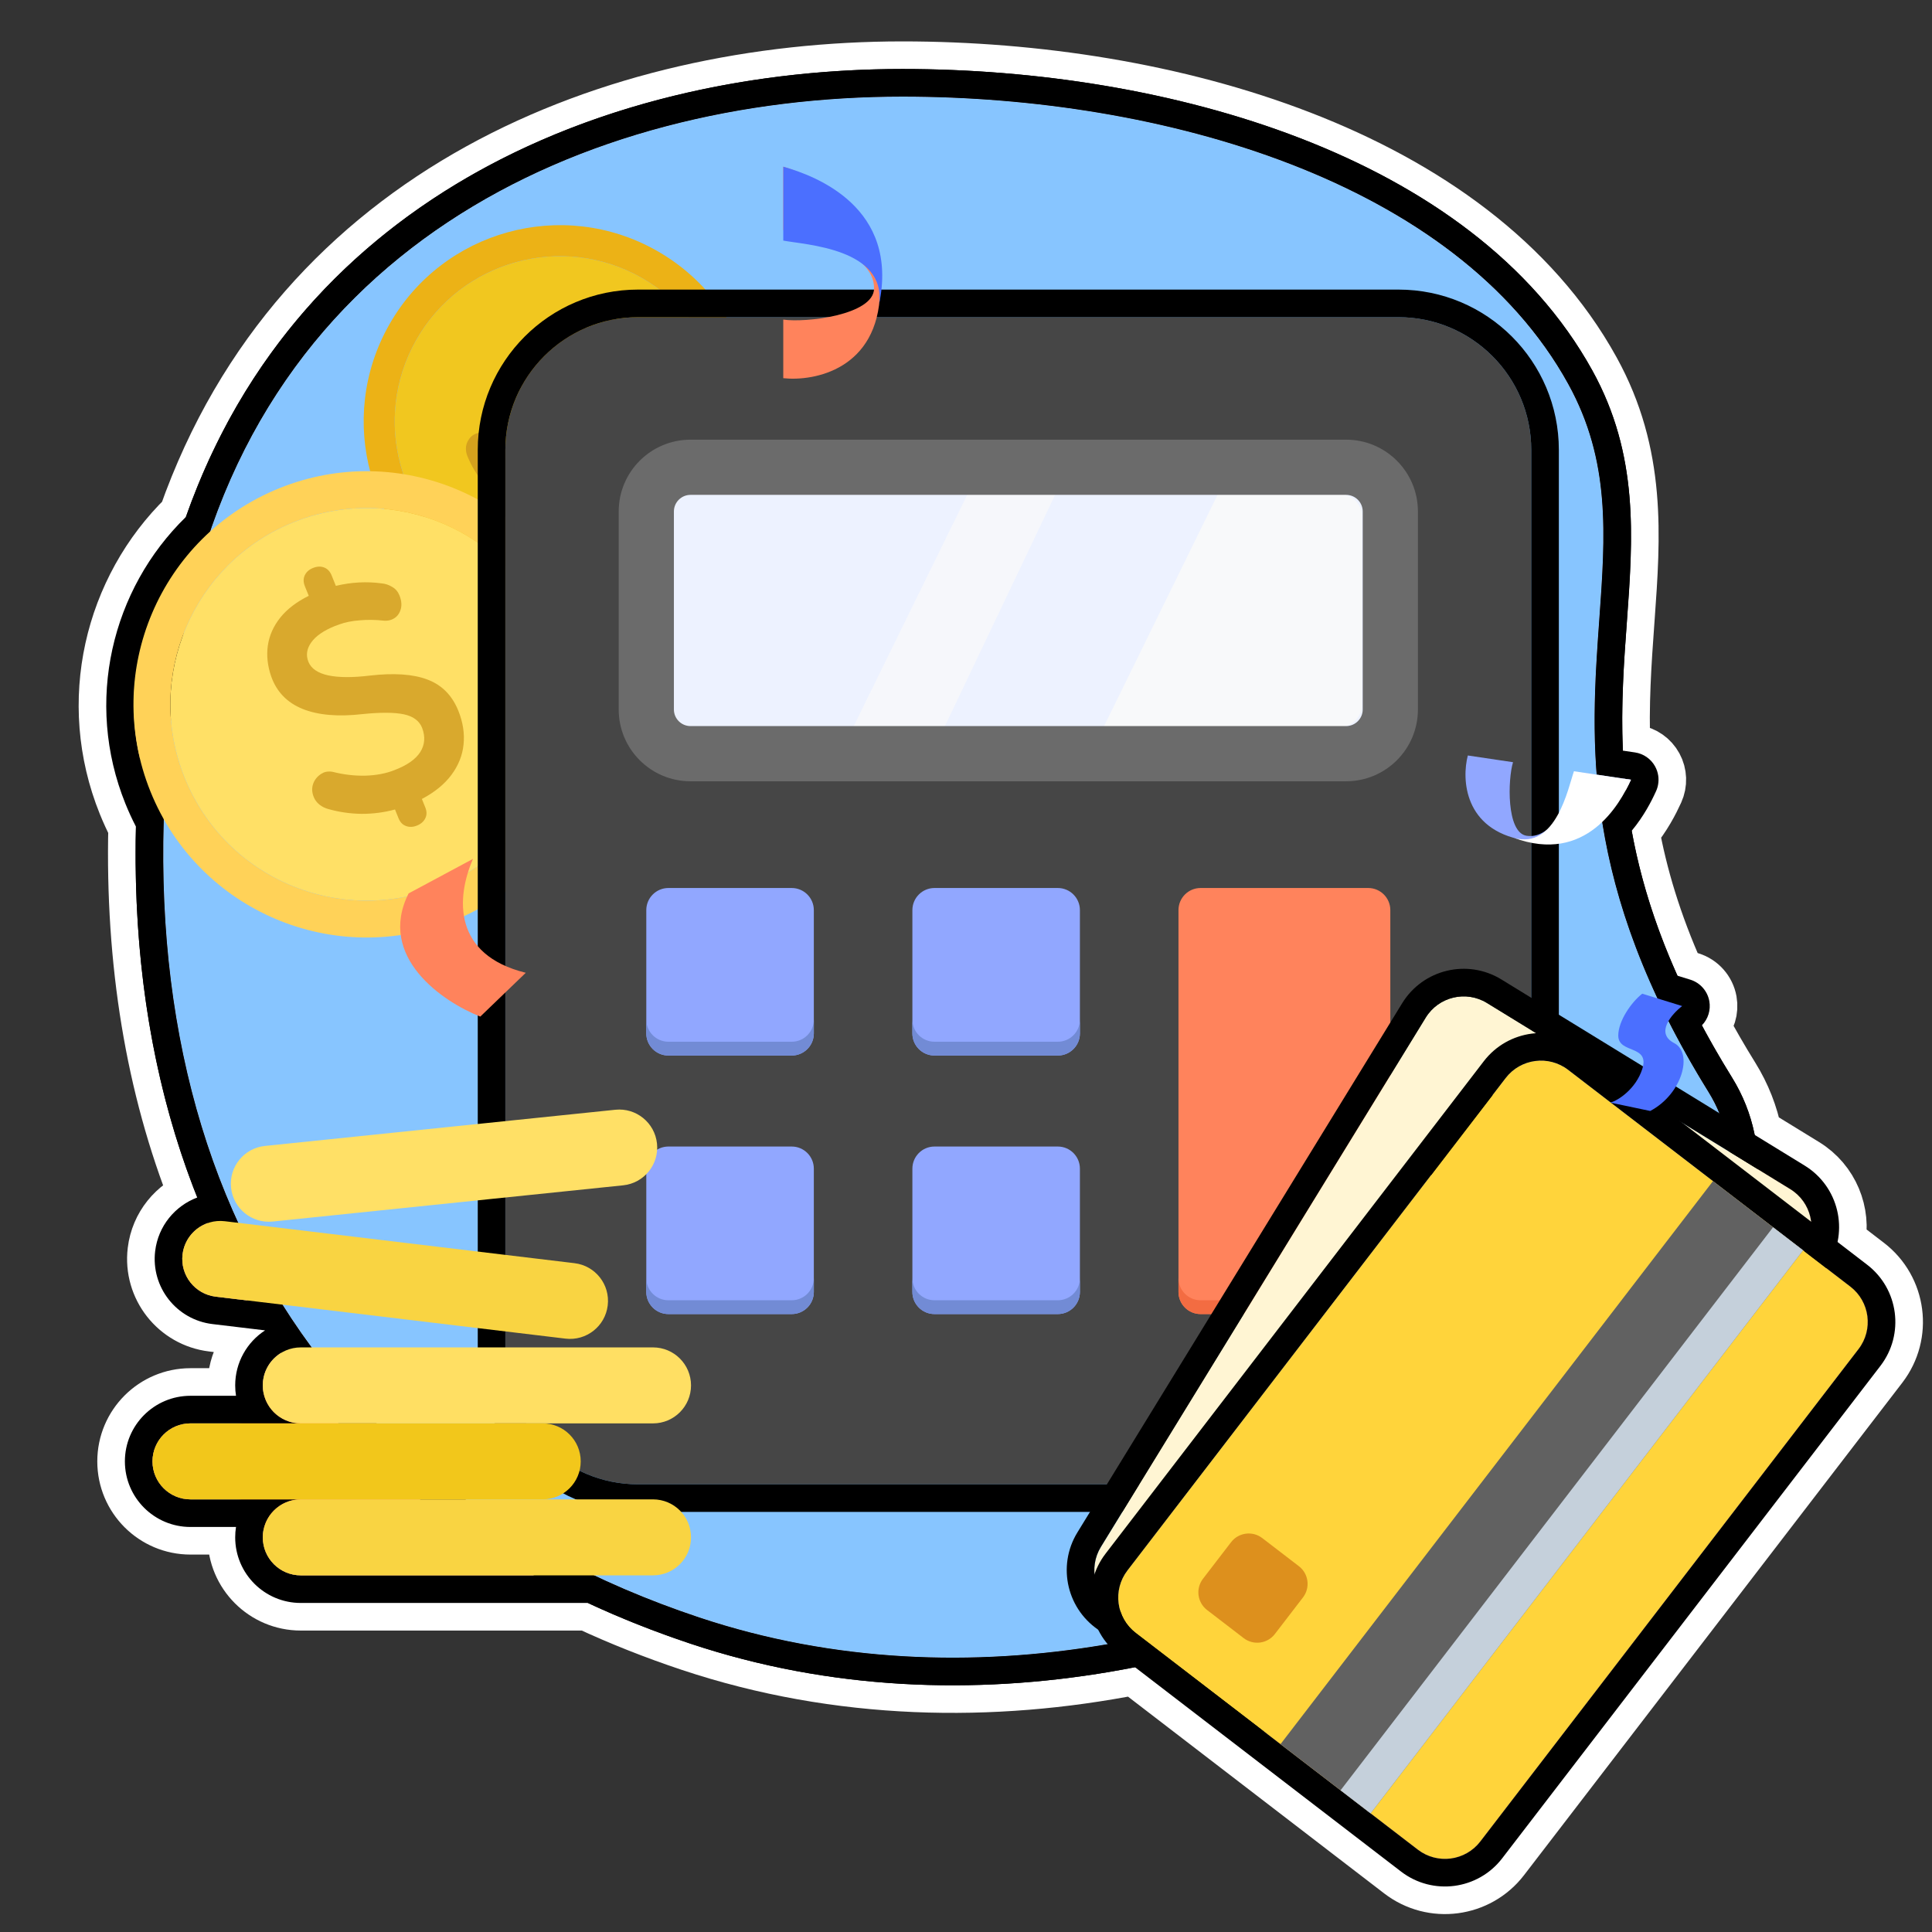 <svg width="140" height="140" viewBox="0 0 140 140" fill="none" xmlns="http://www.w3.org/2000/svg">
<rect x="0" y="0" width="140" height="140" fill="#333333" stroke="none"/>
<path d="M14.296 86.775C12.687 87.379 11.462 88.837 11.243 90.662C10.931 93.268 12.79 95.634 15.396 95.947L19.207 96.404C17.905 97.252 17.043 98.721 17.043 100.391C17.043 100.647 17.064 100.898 17.102 101.144H13.803C11.178 101.144 9.05 103.272 9.05 105.897C9.05 108.522 11.178 110.65 13.803 110.65H17.103C17.064 110.895 17.043 111.146 17.043 111.403C17.043 114.028 19.171 116.156 21.796 116.156H42.594C44.954 117.255 47.434 118.24 50.032 119.106C60.799 122.695 71.935 122.837 82.247 120.813L101.524 135.62C103.814 137.379 107.096 136.948 108.854 134.659L136.262 98.977C138.021 96.687 137.59 93.406 135.301 91.647L133.155 89.999C133.599 87.897 132.709 85.651 130.773 84.463L127.146 82.237C126.856 80.779 126.313 79.378 125.498 78.064C124.697 76.773 123.975 75.52 123.324 74.302C123.774 73.843 123.98 73.19 123.864 72.546C123.731 71.811 123.2 71.212 122.487 70.991L121.554 70.703C119.834 66.868 118.817 63.395 118.239 60.201C119.115 59.15 119.673 58.06 119.986 57.369L120.004 57.331C120.264 56.759 120.24 56.099 119.94 55.548C119.64 54.996 119.099 54.617 118.478 54.525L117.599 54.394C117.455 51.076 117.672 48.02 117.887 45.033L117.902 44.83C118.333 38.835 118.756 32.955 115.392 26.857C111.024 18.94 103.194 13.488 94.238 10.023C85.267 6.552 74.984 5 65.393 5C44.547 5 21.782 13.838 13.472 37.458C8.093 42.688 6.105 50.849 9.089 58.242C9.319 58.811 9.573 59.363 9.85 59.898C9.617 69.718 11.103 78.761 14.296 86.775Z" fill="#FF835C" stroke="white" stroke-width="4" stroke-linecap="round" stroke-linejoin="round"/>
<path fill-rule="evenodd" clip-rule="evenodd" d="M121.315 74.781C122.05 76.184 122.874 77.628 123.798 79.118C134.462 96.319 89.77 130.244 50.664 117.208C47.988 116.316 45.447 115.297 43.04 114.156H21.796C20.276 114.156 19.043 112.923 19.043 111.403C19.043 111.142 19.079 110.889 19.147 110.65C19.475 109.495 20.537 108.65 21.796 108.65H33.716L13.803 108.65C12.283 108.65 11.05 107.417 11.05 105.897C11.05 104.376 12.283 103.144 13.803 103.144H21.765C20.519 103.13 19.472 102.289 19.147 101.144C19.079 100.904 19.043 100.652 19.043 100.391C19.043 99.385 19.583 98.504 20.389 98.024C20.801 97.779 21.282 97.638 21.796 97.638H22.578C22.312 97.278 22.052 96.915 21.796 96.549C21.594 96.26 21.396 95.968 21.2 95.675C20.95 95.3 20.705 94.922 20.465 94.541L15.634 93.961C14.125 93.78 13.048 92.409 13.229 90.9C13.359 89.816 14.102 88.955 15.07 88.623C15.45 88.492 15.864 88.443 16.29 88.494L17.258 88.61C16.991 88.031 16.734 87.445 16.487 86.853C16.437 86.732 16.387 86.611 16.337 86.489C13.074 78.509 11.564 69.403 11.864 59.42C11.521 58.805 11.214 58.163 10.944 57.493C8.213 50.728 10.134 43.24 15.202 38.574C22.989 15.728 44.873 7 65.392 7C84.184 7 105.514 13.095 113.64 27.823C116.718 33.401 116.333 38.759 115.892 44.889C115.644 48.335 115.379 52.024 115.701 56.133L118.025 56.479L118.181 56.502L118.183 56.502L118.165 56.543C117.958 56.998 117.646 57.615 117.21 58.25C117.183 58.289 117.155 58.328 117.128 58.367C116.839 58.775 116.499 59.186 116.103 59.565C116.693 63.318 117.842 67.419 119.938 71.983C119.994 72.105 120.051 72.227 120.108 72.35L121.896 72.902C121.564 73.158 121.155 73.557 120.905 73.986C121.039 74.25 121.175 74.515 121.315 74.781ZM123.324 74.302C123.975 75.52 124.697 76.773 125.498 78.064C128.729 83.276 127.572 89.487 124.075 95.203C120.563 100.944 114.486 106.595 106.938 111.208C91.852 120.429 70.288 125.858 50.032 119.106C47.434 118.24 44.953 117.255 42.593 116.156H21.796C19.171 116.156 17.043 114.028 17.043 111.403C17.043 111.146 17.063 110.895 17.102 110.65H13.803C11.178 110.65 9.05 108.522 9.05 105.897C9.05 103.272 11.178 101.144 13.803 101.144H17.102C17.063 100.898 17.043 100.647 17.043 100.391C17.043 98.721 17.905 97.252 19.207 96.404L15.396 95.947C12.79 95.634 10.93 93.268 11.243 90.662C11.462 88.837 12.687 87.379 14.296 86.775C11.102 78.761 9.617 69.717 9.85 59.898C9.573 59.363 9.319 58.811 9.089 58.242C6.105 50.849 8.093 42.688 13.472 37.458C21.782 13.838 44.547 5 65.392 5C74.984 5 85.266 6.552 94.237 10.023C103.194 13.488 111.024 18.94 115.392 26.857C118.756 32.955 118.333 38.835 117.901 44.83L117.887 45.033C117.672 48.019 117.455 51.075 117.599 54.394L118.478 54.524C119.097 54.616 119.637 54.993 119.937 55.542C120.165 55.957 120.235 56.434 120.145 56.89C120.126 56.989 120.099 57.087 120.064 57.184C120.046 57.233 120.026 57.282 120.004 57.331L119.986 57.369C119.986 57.369 119.987 57.369 119.986 57.369C119.673 58.06 119.114 59.151 118.239 60.201C118.817 63.395 119.834 66.868 121.554 70.703L122.487 70.991C123.2 71.212 123.731 71.811 123.864 72.546C123.98 73.19 123.774 73.843 123.324 74.302Z" fill="black"/>
<path d="M113.64 27.823C105.515 13.095 84.184 7 65.393 7C42.488 7 17.884 17.875 13.082 47.122C7.495 81.149 20.649 107.203 50.664 117.208C89.77 130.244 134.462 96.319 123.798 79.118C108.054 53.724 121.146 41.427 113.64 27.823Z" fill="#87C5FF"/>
<path fill-rule="evenodd" clip-rule="evenodd" d="M94.238 10.023C103.194 13.488 111.024 18.94 115.392 26.857C118.781 33 118.335 39.053 117.881 45.218C117.785 46.52 117.688 47.828 117.628 49.142C117.275 56.789 117.886 65.787 125.498 78.064C128.729 83.276 127.572 89.487 124.075 95.203C120.563 100.944 114.486 106.595 106.938 111.208C91.852 120.429 70.288 125.858 50.032 119.106C34.588 113.958 23.361 104.627 16.753 92.107C10.161 79.615 8.263 64.131 11.108 46.798C13.601 31.618 21.272 21.104 31.343 14.427C41.362 7.784 53.65 5 65.393 5C74.984 5 85.267 6.552 94.238 10.023ZM65.393 7C84.184 7 105.515 13.095 113.641 27.823C116.718 33.401 116.333 38.759 115.892 44.889C115.258 53.712 114.509 64.135 123.798 79.118C134.462 96.319 89.77 130.244 50.664 117.208C20.649 107.203 7.495 81.149 13.082 47.122C17.884 17.875 42.488 7 65.393 7Z" fill="black"/>
<path d="M50.994 36.449C47.731 42.202 40.423 44.22 34.67 40.957C28.918 37.694 26.9 30.386 30.163 24.634C33.425 18.881 40.733 16.863 46.486 20.126C52.238 23.389 54.256 30.697 50.994 36.449Z" fill="#F1C71F"/>
<path fill-rule="evenodd" clip-rule="evenodd" d="M52.95 37.559C49.075 44.392 40.394 46.789 33.561 42.913C26.728 39.038 24.331 30.357 28.206 23.524C32.082 16.691 40.763 14.294 47.596 18.17C54.428 22.045 56.826 30.726 52.95 37.559ZM34.67 40.957C40.423 44.22 47.731 42.202 50.994 36.449C54.257 30.697 52.238 23.389 46.486 20.126C40.734 16.863 33.425 18.881 30.163 24.634C26.9 30.386 28.918 37.694 34.67 40.957Z" fill="#ECB216"/>
<path d="M41.829 30.004C42.885 31.058 43.554 32.029 43.836 32.918C44.124 33.81 44.018 34.696 43.52 35.575C43.148 36.231 42.678 36.74 42.111 37.104C41.553 37.466 40.913 37.659 40.192 37.683C39.479 37.704 38.722 37.538 37.919 37.184L37.645 37.667C37.515 37.897 37.343 38.034 37.13 38.079C36.914 38.13 36.691 38.09 36.462 37.96C36.238 37.833 36.092 37.663 36.024 37.452C35.953 37.246 35.983 37.028 36.113 36.799L36.397 36.299C35.842 35.89 35.348 35.412 34.916 34.863C34.492 34.313 34.15 33.725 33.89 33.102C33.807 32.917 33.764 32.72 33.761 32.509C33.764 32.301 33.813 32.112 33.909 31.943C34.054 31.686 34.251 31.512 34.497 31.421C34.752 31.328 35.019 31.328 35.298 31.421C35.37 31.447 35.425 31.471 35.463 31.493C35.605 31.573 35.726 31.703 35.827 31.883C36.106 32.511 36.46 33.083 36.888 33.6C37.325 34.115 37.781 34.507 38.256 34.777C38.951 35.193 39.562 35.377 40.087 35.328C40.616 35.274 41.029 34.996 41.328 34.495C41.558 34.091 41.54 33.626 41.275 33.1C41.01 32.575 40.492 31.916 39.721 31.125C38.666 30.072 37.991 29.054 37.696 28.072C37.405 27.083 37.529 26.165 38.068 25.316C38.435 24.745 38.883 24.306 39.411 23.999C39.947 23.689 40.547 23.535 41.211 23.536C41.88 23.54 42.587 23.718 43.334 24.069L43.645 23.52C43.775 23.291 43.948 23.151 44.164 23.101C44.381 23.05 44.601 23.088 44.825 23.215C45.054 23.345 45.203 23.516 45.27 23.728C45.338 23.939 45.307 24.16 45.177 24.389L44.837 24.987C45.602 25.587 46.22 26.284 46.693 27.079C46.821 27.274 46.898 27.488 46.925 27.72C46.961 27.949 46.919 28.171 46.798 28.384C46.615 28.706 46.386 28.912 46.112 29.001C45.843 29.094 45.588 29.072 45.348 28.936C45.222 28.865 45.111 28.762 45.014 28.628C44.733 28.18 44.428 27.783 44.098 27.437C43.776 27.088 43.454 26.815 43.133 26.619C43.076 26.579 42.992 26.528 42.883 26.466C42.239 26.101 41.678 25.931 41.202 25.957C40.725 25.982 40.38 26.183 40.167 26.56C39.947 26.948 39.983 27.438 40.275 28.029C40.571 28.616 41.089 29.274 41.829 30.004Z" fill="#D5A11D"/>
<path d="M39.755 45.717C42.694 53 39.174 61.287 31.891 64.227C24.608 67.167 16.321 63.646 13.382 56.363C10.442 49.081 13.962 40.794 21.245 37.854C28.528 34.914 36.815 38.434 39.755 45.717Z" fill="#FFE066"/>
<path fill-rule="evenodd" clip-rule="evenodd" d="M42.231 44.717C45.724 53.368 41.542 63.212 32.891 66.704C24.24 70.196 14.397 66.014 10.905 57.363C7.412 48.712 11.594 38.869 20.245 35.377C28.896 31.885 38.739 36.066 42.231 44.717ZM31.891 64.227C39.174 61.287 42.694 53 39.755 45.717C36.815 38.434 28.528 34.914 21.245 37.854C13.962 40.794 10.442 49.081 13.381 56.363C16.321 63.646 24.608 67.167 31.891 64.227Z" fill="#FFD258"/>
<path d="M26.781 48.957C28.54 48.753 29.938 48.849 30.973 49.243C32.016 49.634 32.761 50.386 33.211 51.499C33.546 52.329 33.673 53.142 33.592 53.938C33.516 54.725 33.223 55.462 32.712 56.151C32.206 56.83 31.493 57.411 30.571 57.896L30.818 58.508C30.935 58.798 30.936 59.059 30.82 59.291C30.707 59.529 30.506 59.707 30.215 59.824C29.932 59.939 29.667 59.949 29.42 59.856C29.176 59.769 28.995 59.581 28.878 59.291L28.623 58.658C27.833 58.872 27.023 58.978 26.194 58.975C25.369 58.962 24.57 58.847 23.799 58.628C23.566 58.569 23.35 58.463 23.152 58.31C22.96 58.154 22.821 57.969 22.735 57.755C22.603 57.43 22.586 57.119 22.684 56.822C22.785 56.516 22.982 56.267 23.275 56.077C23.353 56.03 23.416 55.996 23.464 55.977C23.644 55.904 23.854 55.888 24.095 55.927C24.885 56.131 25.679 56.224 26.476 56.208C27.278 56.182 27.979 56.047 28.581 55.805C29.481 55.465 30.103 55.033 30.446 54.509C30.786 53.978 30.833 53.388 30.587 52.739C30.381 52.228 29.936 51.901 29.251 51.759C28.567 51.617 27.572 51.613 26.267 51.746C24.508 51.949 23.062 51.825 21.931 51.373C20.797 50.914 20.035 50.12 19.643 48.992C19.384 48.229 19.306 47.488 19.41 46.771C19.518 46.043 19.818 45.372 20.309 44.755C20.807 44.136 21.495 43.609 22.373 43.175L22.092 42.48C21.975 42.189 21.973 41.925 22.085 41.686C22.198 41.448 22.396 41.272 22.68 41.157C22.97 41.04 23.239 41.028 23.485 41.121C23.732 41.215 23.914 41.407 24.032 41.697L24.337 42.454C25.459 42.186 26.564 42.126 27.653 42.273C27.929 42.299 28.184 42.384 28.42 42.53C28.66 42.667 28.835 42.87 28.944 43.139C29.108 43.547 29.131 43.912 29.011 44.233C28.899 44.552 28.69 44.773 28.386 44.896C28.227 44.96 28.049 44.988 27.853 44.979C27.23 44.908 26.635 44.899 26.069 44.951C25.507 44.993 25.015 45.091 24.595 45.244C24.516 45.268 24.408 45.308 24.269 45.364C23.454 45.693 22.882 46.089 22.554 46.551C22.226 47.013 22.158 47.483 22.35 47.96C22.549 48.45 23.031 48.778 23.797 48.944C24.56 49.102 25.555 49.106 26.781 48.957Z" fill="#D9A92D"/>
<path d="M36.62 32.602C36.62 27.291 40.926 22.985 46.237 22.985H101.342C106.654 22.985 110.96 27.291 110.96 32.602V97.941C110.96 103.253 106.654 107.559 101.342 107.559H46.237C40.926 107.559 36.62 103.253 36.62 97.941V32.602Z" fill="#464646"/>
<path fill-rule="evenodd" clip-rule="evenodd" d="M46.237 20.985H101.342C107.758 20.985 112.96 26.186 112.96 32.602V97.941C112.96 104.357 107.758 109.559 101.342 109.559H46.237C39.821 109.559 34.62 104.357 34.62 97.941V32.602C34.62 26.186 39.821 20.985 46.237 20.985ZM46.237 22.985C40.926 22.985 36.62 27.291 36.62 32.602V97.941C36.62 103.253 40.926 107.559 46.237 107.559H101.342C106.654 107.559 110.96 103.253 110.96 97.941V32.602C110.96 27.291 106.654 22.985 101.342 22.985H46.237Z" fill="black"/>
<path d="M46.833 37.066C46.833 35.295 48.268 33.86 50.039 33.86H97.542C99.312 33.86 100.748 35.295 100.748 37.066V51.41C100.748 53.18 99.312 54.615 97.542 54.615H50.039C48.268 54.615 46.833 53.18 46.833 51.41V37.066Z" fill="#EDF2FF"/>
<g style="mix-blend-mode:soft-light">
<path d="M88.259 35.795L79.974 52.681H97.083C97.968 52.681 98.686 51.964 98.686 51.078V37.398C98.686 36.513 97.968 35.795 97.083 35.795H88.259Z" fill="#F8F9FA"/>
</g>
<g style="mix-blend-mode:soft-light">
<path d="M70.122 35.795L61.837 52.681H68.44L76.486 35.795H70.122Z" fill="#F8F9FA" fill-opacity="0.8"/>
</g>
<path fill-rule="evenodd" clip-rule="evenodd" d="M44.833 37.066C44.833 34.191 47.164 31.86 50.039 31.86H97.542C100.417 31.86 102.748 34.191 102.748 37.066V51.41C102.748 54.285 100.417 56.615 97.542 56.615H50.039C47.164 56.615 44.833 54.285 44.833 51.41V37.066ZM50.039 35.86C49.373 35.86 48.833 36.4 48.833 37.066V51.41C48.833 52.076 49.373 52.615 50.039 52.615H97.542C98.208 52.615 98.748 52.076 98.748 51.41V37.066C98.748 36.4 98.208 35.86 97.542 35.86H50.039Z" fill="#6B6B6B"/>
<path d="M46.833 65.951C46.833 65.066 47.551 64.348 48.436 64.348H57.37C58.255 64.348 58.973 65.066 58.973 65.951V74.885C58.973 75.771 58.255 76.488 57.37 76.488H48.436C47.551 76.488 46.833 75.771 46.833 74.885V65.951Z" fill="#91A7FF"/>
<path d="M46.833 84.685C46.833 83.8 47.551 83.082 48.436 83.082H57.37C58.255 83.082 58.973 83.8 58.973 84.685V93.619C58.973 94.505 58.255 95.222 57.37 95.222H48.436C47.551 95.222 46.833 94.505 46.833 93.619V84.685Z" fill="#91A7FF"/>
<path d="M66.115 65.951C66.115 65.066 66.832 64.348 67.717 64.348H76.651C77.537 64.348 78.254 65.066 78.254 65.951V74.885C78.254 75.771 77.537 76.488 76.651 76.488H67.717C66.832 76.488 66.115 75.771 66.115 74.885V65.951Z" fill="#91A7FF"/>
<path d="M66.115 84.685C66.115 83.8 66.832 83.082 67.717 83.082H76.651C77.537 83.082 78.254 83.8 78.254 84.685V93.619C78.254 94.505 77.537 95.222 76.651 95.222H67.717C66.832 95.222 66.115 94.505 66.115 93.619V84.685Z" fill="#91A7FF"/>
<path d="M85.397 65.951C85.397 65.066 86.114 64.348 86.999 64.348H99.145C100.03 64.348 100.748 65.066 100.748 65.951V93.619C100.748 94.504 100.03 95.222 99.145 95.222H86.999C86.114 95.222 85.397 94.504 85.397 93.619V65.951Z" fill="#FF835C"/>
<path fill-rule="evenodd" clip-rule="evenodd" d="M46.833 73.885V74.885C46.833 75.771 47.551 76.488 48.436 76.488H57.37C58.255 76.488 58.973 75.771 58.973 74.885V73.885C58.973 74.771 58.255 75.488 57.37 75.488H48.436C47.551 75.488 46.833 74.771 46.833 73.885Z" fill="#728BD5"/>
<path fill-rule="evenodd" clip-rule="evenodd" d="M46.833 92.619V93.619C46.833 94.505 47.551 95.222 48.436 95.222H57.37C58.255 95.222 58.973 94.505 58.973 93.619V92.619C58.973 93.505 58.255 94.222 57.37 94.222H48.436C47.551 94.222 46.833 93.505 46.833 92.619Z" fill="#728BD5"/>
<path fill-rule="evenodd" clip-rule="evenodd" d="M66.115 73.885V74.885C66.115 75.771 66.832 76.488 67.717 76.488H76.651C77.537 76.488 78.254 75.771 78.254 74.885V73.885C78.254 74.771 77.537 75.488 76.651 75.488H67.717C66.832 75.488 66.115 74.771 66.115 73.885Z" fill="#728BD5"/>
<path fill-rule="evenodd" clip-rule="evenodd" d="M66.115 92.619V93.619C66.115 94.505 66.832 95.222 67.717 95.222H76.651C77.537 95.222 78.254 94.505 78.254 93.619V92.619C78.254 93.505 77.537 94.222 76.651 94.222H67.717C66.832 94.222 66.115 93.505 66.115 92.619Z" fill="#728BD5"/>
<path fill-rule="evenodd" clip-rule="evenodd" d="M85.397 92.619V93.619C85.397 94.504 86.114 95.222 86.999 95.222H99.145C100.03 95.222 100.748 94.504 100.748 93.619V92.619C100.748 93.504 100.03 94.222 99.145 94.222H86.999C86.114 94.222 85.397 93.504 85.397 92.619Z" fill="#F36C42"/>
<path d="M129.727 86.167C131.247 87.1 131.722 89.087 130.79 90.606L107.256 128.954C106.324 130.473 104.336 130.949 102.817 130.016L80.84 116.529C79.321 115.597 78.845 113.609 79.778 112.09L103.311 73.743C104.244 72.223 106.231 71.748 107.75 72.68L129.727 86.167Z" fill="#FFF5D3"/>
<path fill-rule="evenodd" clip-rule="evenodd" d="M132.495 91.653L108.961 130C107.451 132.46 104.232 133.231 101.771 131.721L79.794 118.233C77.333 116.723 76.563 113.504 78.073 111.044L101.607 72.697C103.117 70.236 106.336 69.465 108.797 70.975L130.774 84.463C133.234 85.973 134.005 89.192 132.495 91.653ZM130.79 90.606C131.722 89.087 131.247 87.1 129.728 86.168L107.75 72.68C106.231 71.748 104.244 72.223 103.312 73.743L79.778 112.09C78.845 113.609 79.321 115.597 80.84 116.529L102.817 130.016C104.336 130.949 106.324 130.473 107.256 128.954L130.79 90.606Z" fill="black"/>
<path d="M92.1 110.487C92.859 110.953 93.097 111.947 92.631 112.707L90.882 115.556C90.416 116.315 89.423 116.553 88.663 116.087L85.814 114.338C85.054 113.872 84.817 112.879 85.283 112.119L87.031 109.27C87.497 108.51 88.491 108.272 89.251 108.739L92.1 110.487Z" fill="#C5D0DB"/>
<path fill-rule="evenodd" clip-rule="evenodd" d="M111.754 81.547C112.224 81.836 112.372 82.452 112.083 82.923L107.214 90.856C106.925 91.326 106.31 91.474 105.839 91.185C105.368 90.896 105.221 90.28 105.51 89.81L110.378 81.876C110.667 81.406 111.283 81.258 111.754 81.547Z" fill="black"/>
<path fill-rule="evenodd" clip-rule="evenodd" d="M108.021 79.255C108.492 79.544 108.639 80.16 108.35 80.631L105.486 85.297C105.197 85.768 104.582 85.915 104.111 85.626C103.64 85.338 103.493 84.722 103.782 84.251L106.646 79.585C106.935 79.114 107.55 78.966 108.021 79.255Z" fill="black"/>
<path d="M134.083 93.233C135.496 94.319 135.762 96.345 134.676 97.759L107.269 133.44C106.183 134.854 104.157 135.12 102.743 134.034L82.294 118.327C80.88 117.241 80.614 115.215 81.7 113.801L109.107 78.119C110.193 76.706 112.219 76.44 113.633 77.526L134.083 93.233Z" fill="#FFD43B"/>
<path fill-rule="evenodd" clip-rule="evenodd" d="M136.262 98.977L108.855 134.659C107.096 136.948 103.814 137.379 101.525 135.62L81.075 119.913C78.786 118.154 78.355 114.872 80.114 112.583L107.521 76.901C109.28 74.611 112.562 74.181 114.851 75.939L135.301 91.647C137.59 93.406 138.021 96.687 136.262 98.977ZM134.676 97.759C135.762 96.345 135.496 94.319 134.083 93.233L113.633 77.526C112.219 76.44 110.193 76.706 109.107 78.119L81.7 113.801C80.614 115.215 80.88 117.241 82.294 118.327L102.743 134.034C104.157 135.12 106.183 134.854 107.269 133.44L134.676 97.759Z" fill="black"/>
<path d="M130.658 90.603L99.319 131.404L92.79 126.389L124.13 85.588L130.658 90.603Z" fill="#616161"/>
<path d="M130.658 90.603L99.319 131.404L97.142 129.732L128.482 88.931L130.658 90.603Z" fill="#C5D0DB"/>
<path d="M94.122 113.493C94.829 114.036 94.962 115.049 94.419 115.756L92.382 118.407C91.839 119.113 90.826 119.246 90.12 118.703L87.469 116.667C86.762 116.124 86.629 115.111 87.172 114.404L89.208 111.753C89.751 111.047 90.764 110.914 91.471 111.457L94.122 113.493Z" fill="#DD901D"/>
<path d="M16.743 86.061C16.587 84.549 17.686 83.196 19.199 83.04L44.588 80.417C46.1 80.26 47.453 81.36 47.609 82.872C47.766 84.385 46.666 85.737 45.154 85.893L19.764 88.517C18.252 88.673 16.899 87.573 16.743 86.061Z" fill="#FFE066"/>
<path d="M13.229 90.9C13.41 89.39 14.781 88.313 16.29 88.494L41.633 91.535C43.143 91.716 44.22 93.087 44.038 94.596C43.857 96.106 42.487 97.183 40.977 97.002L15.634 93.961C14.125 93.78 13.048 92.409 13.229 90.9Z" fill="#F9D442"/>
<path d="M19.043 100.391C19.043 98.87 20.276 97.638 21.796 97.638H47.321C48.841 97.638 50.074 98.87 50.074 100.391C50.074 101.911 48.841 103.144 47.321 103.144H21.796C20.276 103.144 19.043 101.911 19.043 100.391Z" fill="#FFDF63"/>
<path d="M11.05 105.897C11.05 104.376 12.283 103.144 13.803 103.144H39.328C40.848 103.144 42.081 104.376 42.081 105.897C42.081 107.417 40.848 108.65 39.328 108.65H13.803C12.283 108.65 11.05 107.417 11.05 105.897Z" fill="#F2C71B"/>
<path d="M19.043 111.403C19.043 109.882 20.276 108.65 21.796 108.65H47.321C48.841 108.65 50.074 109.882 50.074 111.403C50.074 112.923 48.841 114.156 47.321 114.156H21.796C20.276 114.156 19.043 112.923 19.043 111.403Z" fill="#F9D442"/>
<path d="M63.776 21.127C63.924 15.513 59.16 12.756 56.759 12.079L56.759 16.666C58.359 16.973 63.376 18.224 63.338 20.912C63.311 22.832 58.359 23.404 56.759 23.158L56.759 27.405C59.036 27.651 63.628 26.74 63.776 21.127Z" fill="#FF835C"/>
<path d="M63.699 22.064C65.176 15.047 59.159 12.756 56.759 12.079L56.759 17.434C58.359 17.741 64.253 18.002 63.699 22.064Z" fill="#4B6FFF"/>
<path d="M110.401 60.876C114.713 61.634 117.386 58.277 118.183 56.503L114.646 55.977C114.225 57.176 112.685 60.9 110.617 60.563C109.139 60.322 109.266 56.438 109.64 55.232L106.364 54.745C105.913 56.473 106.089 60.118 110.401 60.876Z" fill="#91A7FF"/>
<path d="M109.687 60.709C114.928 62.653 117.386 58.276 118.183 56.503L114.054 55.888C113.633 57.087 112.756 61.602 109.687 60.709Z" fill="white"/>
<path d="M117.266 75.043C117.266 73.969 118.231 72.604 119.003 72.008L121.896 72.902C121.124 73.499 119.928 74.87 121.317 75.586C122.706 76.301 121.896 79.291 119.581 80.505L116.688 79.898C117.266 79.749 118.54 78.902 119.003 77.471C119.581 75.682 117.266 76.384 117.266 75.043Z" fill="#4B6FFF"/>
<path d="M38.1 70.492C32.837 69.193 33.036 65.089 34.275 62.238L29.608 64.741C27.297 69.354 32.109 72.613 34.804 73.666L38.1 70.492Z" fill="#FF835C"/>
</svg>
